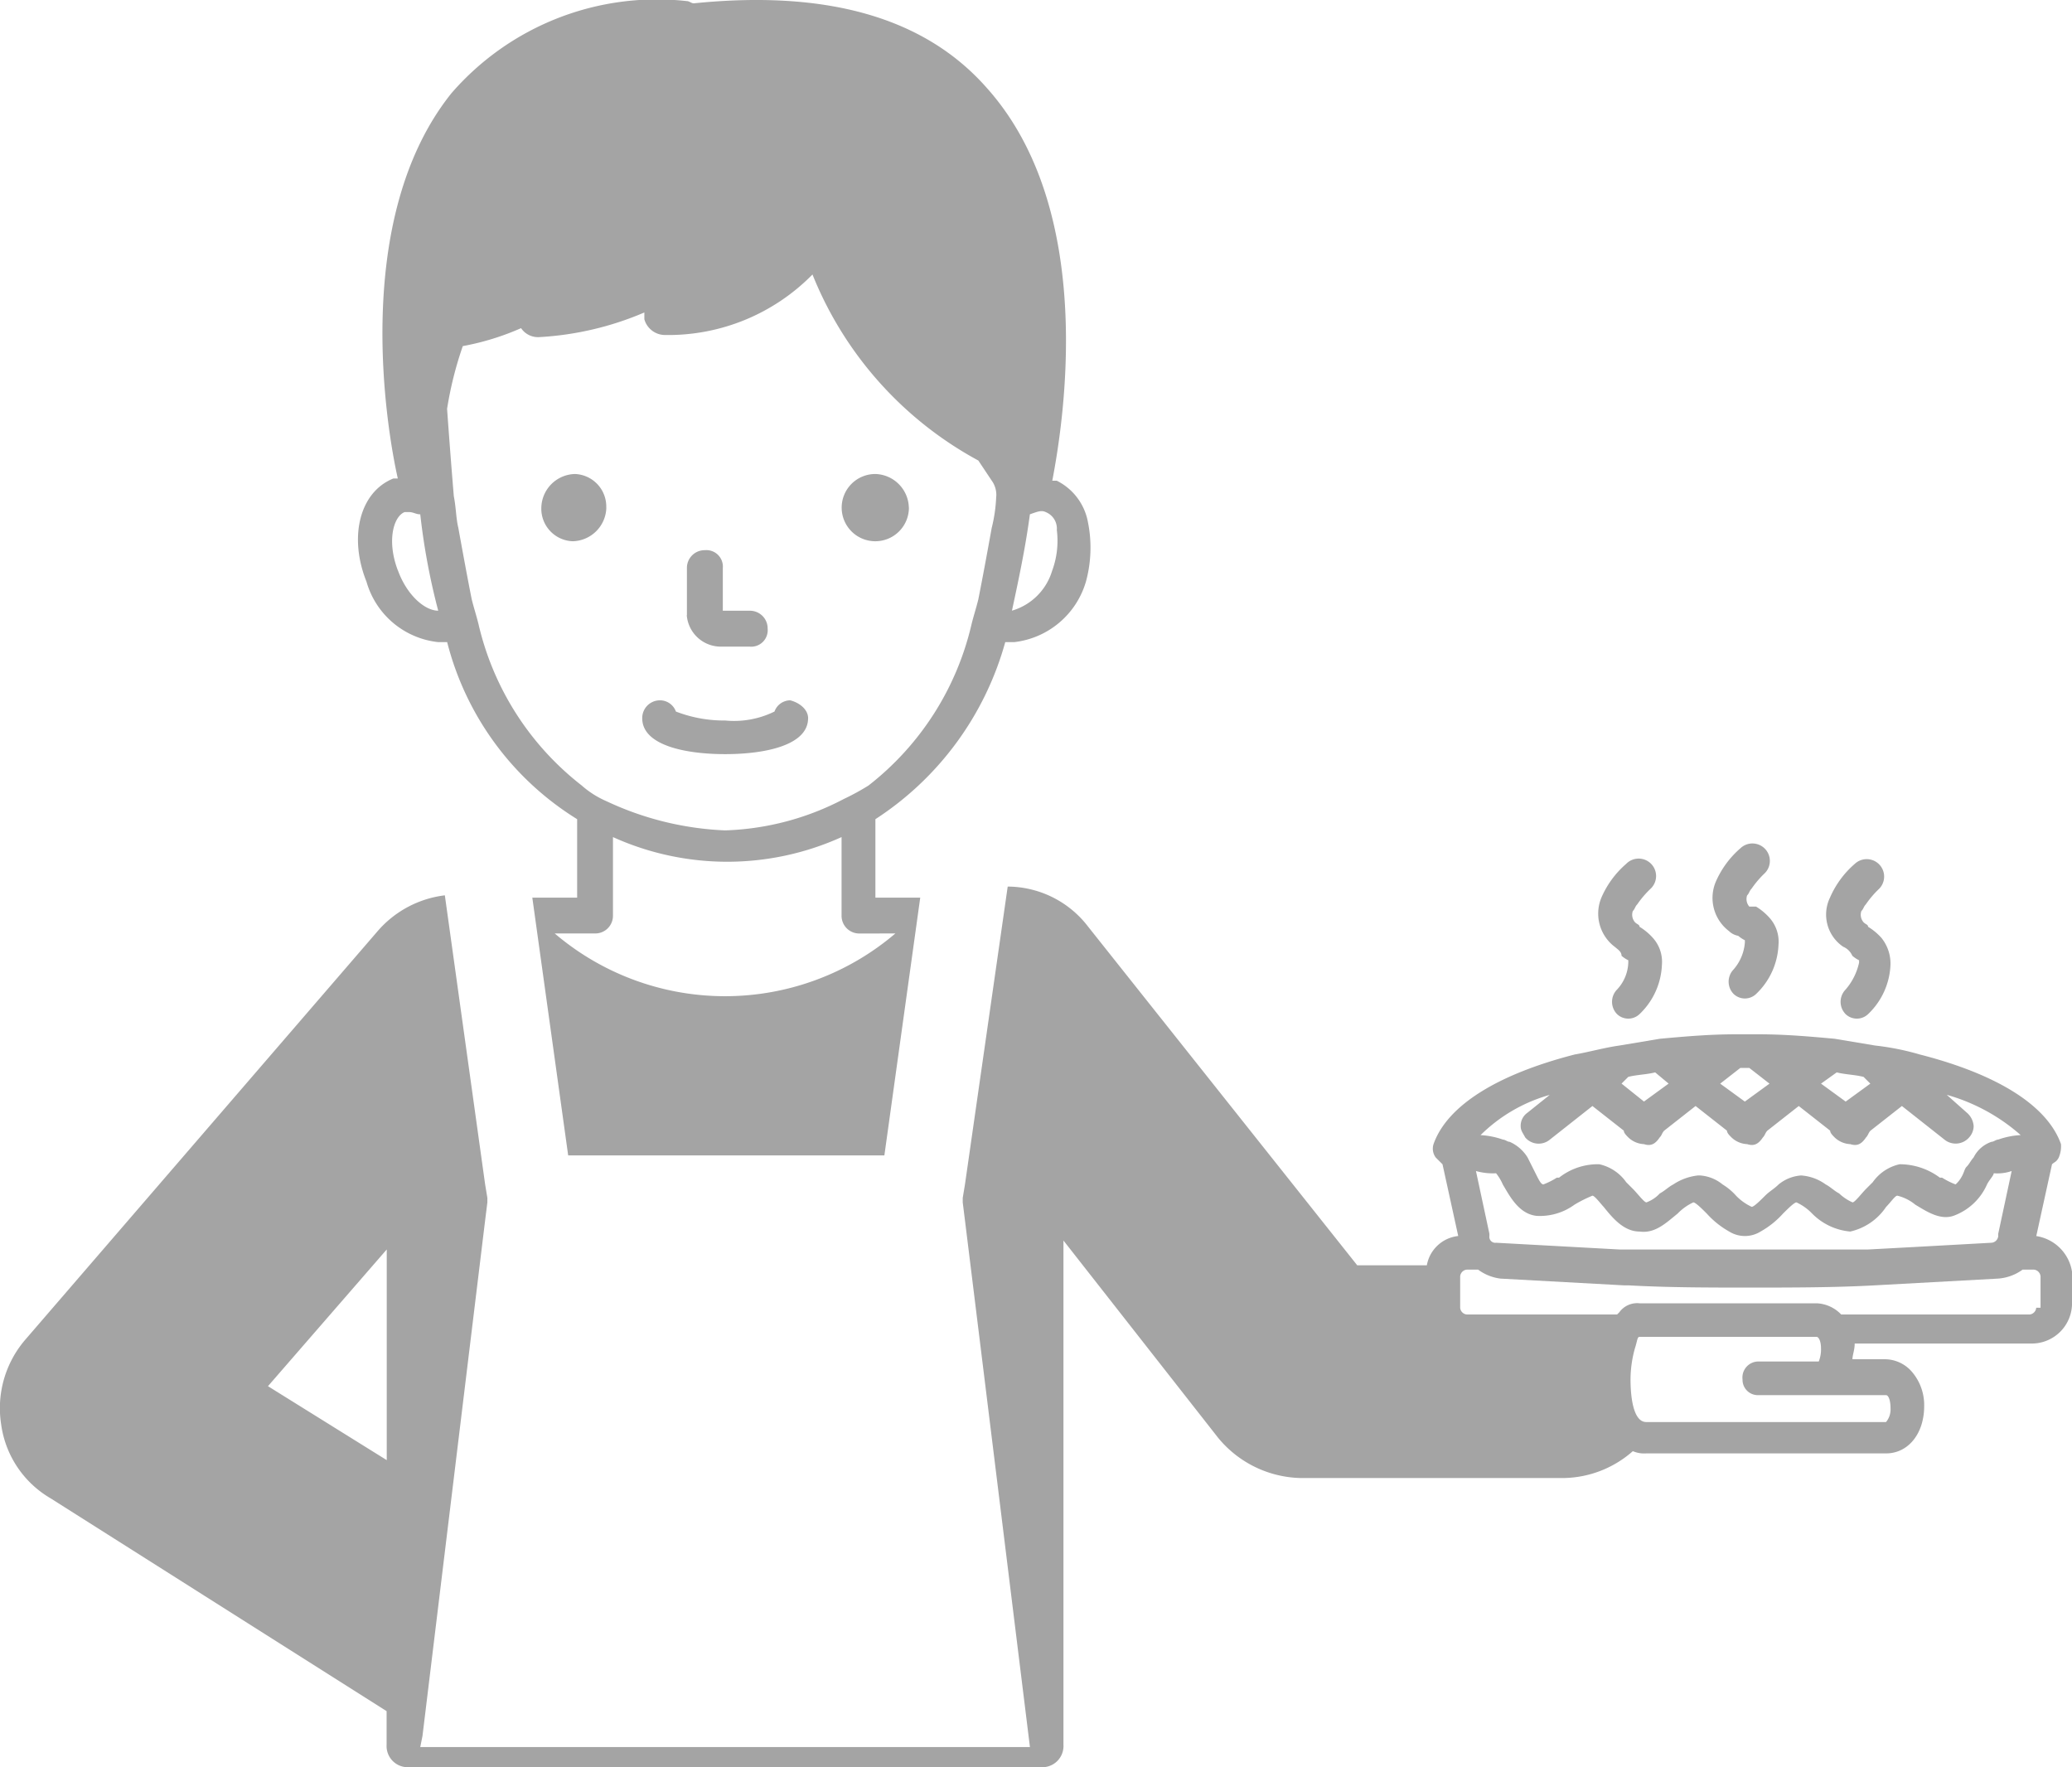 <svg xmlns="http://www.w3.org/2000/svg" width="56.569" height="48.247" viewBox="0 0 56.569 48.247"><path d="M121.263,73.37a1.581,1.581,0,0,0-.857-1.163h-.122c.306-1.591,1.224-7.343-1.774-10.708-1.713-1.958-4.406-2.692-8.016-2.325-.061,0-.122-.061-.184-.061a7.426,7.426,0,0,0-6.425,2.509c-2.753,3.426-1.774,9.178-1.469,10.525h-.122c-.918.367-1.224,1.591-.734,2.815a2.291,2.291,0,0,0,1.958,1.652h.245a8.008,8.008,0,0,0,3.549,4.834v2.142h-1.224l.979,7.037H115.7l.979-7.037h-1.224V81.448A8.445,8.445,0,0,0,119,76.614h.245a2.314,2.314,0,0,0,1.958-1.652,3.516,3.516,0,0,0,.061-1.591Zm-18.846,1.285c-.306-.8-.122-1.469.184-1.591h.122c.122,0,.184.061.306.061a18.162,18.162,0,0,0,.49,2.631c-.368,0-.857-.428-1.1-1.1ZM116,84.568a7.168,7.168,0,0,1-9.3,0h1.1a.483.483,0,0,0,.49-.49V81.937a7.57,7.57,0,0,0,6.241,0v2.142a.483.483,0,0,0,.49.49Zm2.753-11.932a4.113,4.113,0,0,1-.122.857c-.122.673-.245,1.346-.367,1.958-.061.245-.123.429-.184.673a7.809,7.809,0,0,1-2.815,4.406,6.691,6.691,0,0,1-.673.367,7.455,7.455,0,0,1-3.243.857,8.416,8.416,0,0,1-3.243-.8,2.523,2.523,0,0,1-.673-.429,7.811,7.811,0,0,1-2.815-4.406c-.061-.245-.123-.429-.184-.673-.122-.612-.245-1.285-.367-1.958-.061-.245-.061-.551-.122-.857q-.092-1.1-.184-2.386a9.955,9.955,0,0,1,.429-1.713,7.078,7.078,0,0,0,1.591-.49.557.557,0,0,0,.49.245,8.469,8.469,0,0,0,2.876-.673V67.8a.588.588,0,0,0,.551.429,5.521,5.521,0,0,0,4.039-1.652,10.009,10.009,0,0,0,4.528,5.079l.367.551a.661.661,0,0,1,.123.429Zm1.53,2.019a1.616,1.616,0,0,1-1.1,1.1c.184-.857.367-1.713.49-2.631.184-.061.306-.122.429-.061a.484.484,0,0,1,.306.49,2.363,2.363,0,0,1-.123,1.1Zm-9.974,1.224V74.594a.483.483,0,0,1,.49-.49.45.45,0,0,1,.49.49v1.163h.734a.483.483,0,0,1,.49.49.45.45,0,0,1-.49.49h-.8a.932.932,0,0,1-.918-.857Zm-2.2-2.937a.941.941,0,0,1-.918.918.889.889,0,0,1-.857-.918.941.941,0,0,1,.918-.918A.889.889,0,0,1,108.107,72.942Zm8.261,0a.918.918,0,1,1-.918-.918A.941.941,0,0,1,116.368,72.942Zm-2.753,5.751c0,.734-1.163.979-2.264.979s-2.264-.245-2.264-.979a.483.483,0,0,1,.49-.49.461.461,0,0,1,.429.306,3.64,3.64,0,0,0,1.346.245,2.5,2.5,0,0,0,1.346-.245.46.46,0,0,1,.429-.306c.244.061.489.245.489.49Zm33.532,14.135.429-1.958c.061-.061.122-.061.184-.184a.778.778,0,0,0,.061-.367c-.367-1.04-1.713-1.9-3.855-2.447a7.2,7.2,0,0,0-1.224-.245l-1.1-.184c-.673-.061-1.346-.122-2.08-.122h-.612c-.734,0-1.407.061-2.08.122l-1.1.184c-.429.061-.857.184-1.224.245-2.142.551-3.488,1.407-3.855,2.447a.405.405,0,0,0,.061.367l.184.184.429,1.958a.975.975,0,0,0-.857.8h-1.9l-7.343-9.24a2.78,2.78,0,0,0-2.2-1.1L117.9,91.421l-.061.367v.122l.061.49,1.774,14.38H103.029l.061-.306L104.8,92.4l.061-.49v-.123l-.061-.367-1.1-7.893a2.88,2.88,0,0,0-1.836.979L92.259,95.643a2.867,2.867,0,0,0-.673,2.325,2.77,2.77,0,0,0,1.346,2.019l9.178,5.813v.918a.578.578,0,0,0,.612.612h17.255a.578.578,0,0,0,.612-.612V92.951l4.222,5.385a3,3,0,0,0,2.264,1.1h7.159a2.918,2.918,0,0,0,1.9-.734.778.778,0,0,0,.367.061h6.547c.612,0,1.04-.551,1.04-1.285a1.391,1.391,0,0,0-.367-.979.983.983,0,0,0-.673-.306h-.918c0-.122.061-.245.061-.429h4.834a1.1,1.1,0,0,0,1.1-1.1v-.857a1.167,1.167,0,0,0-.979-.978Zm-45.035,6.119-3.243-2.019,3.243-3.733ZM141.7,88.361c.245.061.49.061.734.123l.184.184-.673.49-.673-.49Zm-2.631-.122h.245l.551.429-.673.49-.673-.49Zm-3.243.428.184-.184c.245-.061.49-.061.734-.122l.367.306-.673.49Zm-1.958.306-.612.49a.435.435,0,0,0-.184.367c0,.122.061.184.123.306a.48.48,0,0,0,.673.061l1.163-.918.857.673c0,.061.061.122.122.184a.661.661,0,0,0,.429.184c.184.061.306,0,.429-.184.061-.061.061-.122.122-.184l.857-.673.857.673c0,.061.061.122.123.184a.661.661,0,0,0,.429.184c.184.061.306,0,.429-.184.061-.061.061-.122.122-.184l.857-.673.857.673c0,.061.061.122.122.184a.661.661,0,0,0,.429.184c.184.061.306,0,.429-.184.061-.061.061-.122.122-.184l.857-.673,1.163.918a.485.485,0,0,0,.673-.061.468.468,0,0,0,.123-.306.528.528,0,0,0-.184-.367l-.551-.49a5.155,5.155,0,0,1,2.019,1.1,2.166,2.166,0,0,0-.612.122c-.061,0-.123.061-.184.061a.848.848,0,0,0-.49.429c-.061.061-.122.184-.184.245s-.061.122-.123.245a.84.84,0,0,1-.184.245,2.029,2.029,0,0,1-.367-.184h-.061a1.831,1.831,0,0,0-1.1-.367,1.216,1.216,0,0,0-.734.49l-.184.184c-.122.123-.306.367-.367.367a1.282,1.282,0,0,1-.367-.245c-.122-.061-.245-.184-.367-.245a1.282,1.282,0,0,0-.673-.245,1.09,1.09,0,0,0-.612.245c-.123.123-.245.184-.367.306s-.306.306-.367.306a1.415,1.415,0,0,1-.429-.306,1.627,1.627,0,0,0-.367-.306,1.086,1.086,0,0,0-.612-.245h-.061a1.509,1.509,0,0,0-.673.245c-.122.061-.245.184-.367.245a.93.93,0,0,1-.367.245c-.061,0-.245-.245-.367-.367l-.184-.184a1.219,1.219,0,0,0-.734-.49,1.708,1.708,0,0,0-1.1.367h-.061a2.03,2.03,0,0,1-.367.184c-.061,0-.122-.122-.184-.245a708151458063.265,708151458063.265,0,0,1-.245-.489,1.092,1.092,0,0,0-.49-.429c-.061,0-.122-.061-.184-.061a2.181,2.181,0,0,0-.612-.122,4.359,4.359,0,0,1,1.894-1.1ZM132.4,91.115a1.332,1.332,0,0,1,.184.306c.184.306.429.8.918.857a1.6,1.6,0,0,0,1.04-.306,3.638,3.638,0,0,1,.49-.245c.061,0,.245.245.306.306.245.306.551.673.979.673.429.061.734-.245,1.04-.49a1.409,1.409,0,0,1,.429-.306c.061,0,.245.184.367.306a2.4,2.4,0,0,0,.612.49.811.811,0,0,0,.857,0,2.4,2.4,0,0,0,.612-.49c.123-.122.306-.306.367-.306a1.415,1.415,0,0,1,.429.306,1.663,1.663,0,0,0,1.04.49,1.6,1.6,0,0,0,.979-.673c.122-.122.245-.306.306-.306a1.21,1.21,0,0,1,.49.245c.306.184.673.429,1.04.306a1.591,1.591,0,0,0,.918-.857c.061-.122.184-.245.184-.306a1.2,1.2,0,0,0,.49-.061l-.367,1.713v.061a.2.2,0,0,1-.184.184c-1.1.061-2.2.122-3.366.184h-6.792l-3.366-.184a.162.162,0,0,1-.184-.184v-.061l-.367-1.713a1.686,1.686,0,0,0,.549.061Zm10.647,6.058c.061,0,.123.122.123.367a.536.536,0,0,1-.123.367H136.5c-.367,0-.429-.734-.429-1.163a3.177,3.177,0,0,1,.122-.857c.061-.184.061-.306.122-.306h4.834c.061,0,.122.122.122.306a.891.891,0,0,1-.061.367h-1.652a.437.437,0,0,0-.429.49.419.419,0,0,0,.429.429Zm4.1-2.386a.2.2,0,0,1-.184.184h-5.14a.983.983,0,0,0-.673-.306h-4.834a.6.6,0,0,0-.551.245l-.061.061h-4.1a.2.2,0,0,1-.184-.184v-.857a.2.2,0,0,1,.184-.184h.306a1.291,1.291,0,0,0,.612.245l3.366.184h.122c1.1.061,2.2.061,3.3.061,1.163,0,2.325,0,3.426-.061l3.366-.184a1.286,1.286,0,0,0,.673-.245h.306a.2.2,0,0,1,.184.184v.857Zm-8.383-10.28a1.136,1.136,0,0,1-.367-1.346,2.558,2.558,0,0,1,.673-.918.476.476,0,0,1,.673.673,2.652,2.652,0,0,0-.367.429c-.061.061-.061.122-.122.184a.311.311,0,0,0,.061.306h.184a1.616,1.616,0,0,1,.367.306.976.976,0,0,1,.245.734,1.964,1.964,0,0,1-.612,1.346.444.444,0,0,1-.612,0,.48.48,0,0,1,0-.673,1.271,1.271,0,0,0,.306-.734v-.061a.867.867,0,0,1-.184-.122.468.468,0,0,1-.244-.122Zm-3.121.428a1.136,1.136,0,0,1-.367-1.346,2.558,2.558,0,0,1,.673-.918.476.476,0,1,1,.673.673,2.651,2.651,0,0,0-.367.429c-.061.061-.061.122-.122.184a.311.311,0,0,0,.061.306c.061.061.122.061.122.122a1.616,1.616,0,0,1,.367.306.976.976,0,0,1,.245.734,1.964,1.964,0,0,1-.612,1.346.444.444,0,0,1-.612,0,.48.48,0,0,1,0-.673,1.129,1.129,0,0,0,.306-.734V85.3a.867.867,0,0,1-.184-.122c0-.123-.122-.184-.183-.245Zm6.241,0a1.061,1.061,0,0,1-.367-1.346,2.558,2.558,0,0,1,.673-.918.476.476,0,0,1,.673.673,2.65,2.65,0,0,0-.367.429c-.061.061-.061.122-.123.184a.311.311,0,0,0,.061.306c.061.061.122.061.122.122a1.615,1.615,0,0,1,.367.306,1.116,1.116,0,0,1,.245.734,1.964,1.964,0,0,1-.612,1.346.444.444,0,0,1-.612,0,.48.48,0,0,1,0-.673,1.666,1.666,0,0,0,.367-.734V85.3a.867.867,0,0,1-.184-.122.473.473,0,0,0-.244-.245Z" transform="translate(-91.555 -59.083)" fill="#a4a4a4"/></svg>